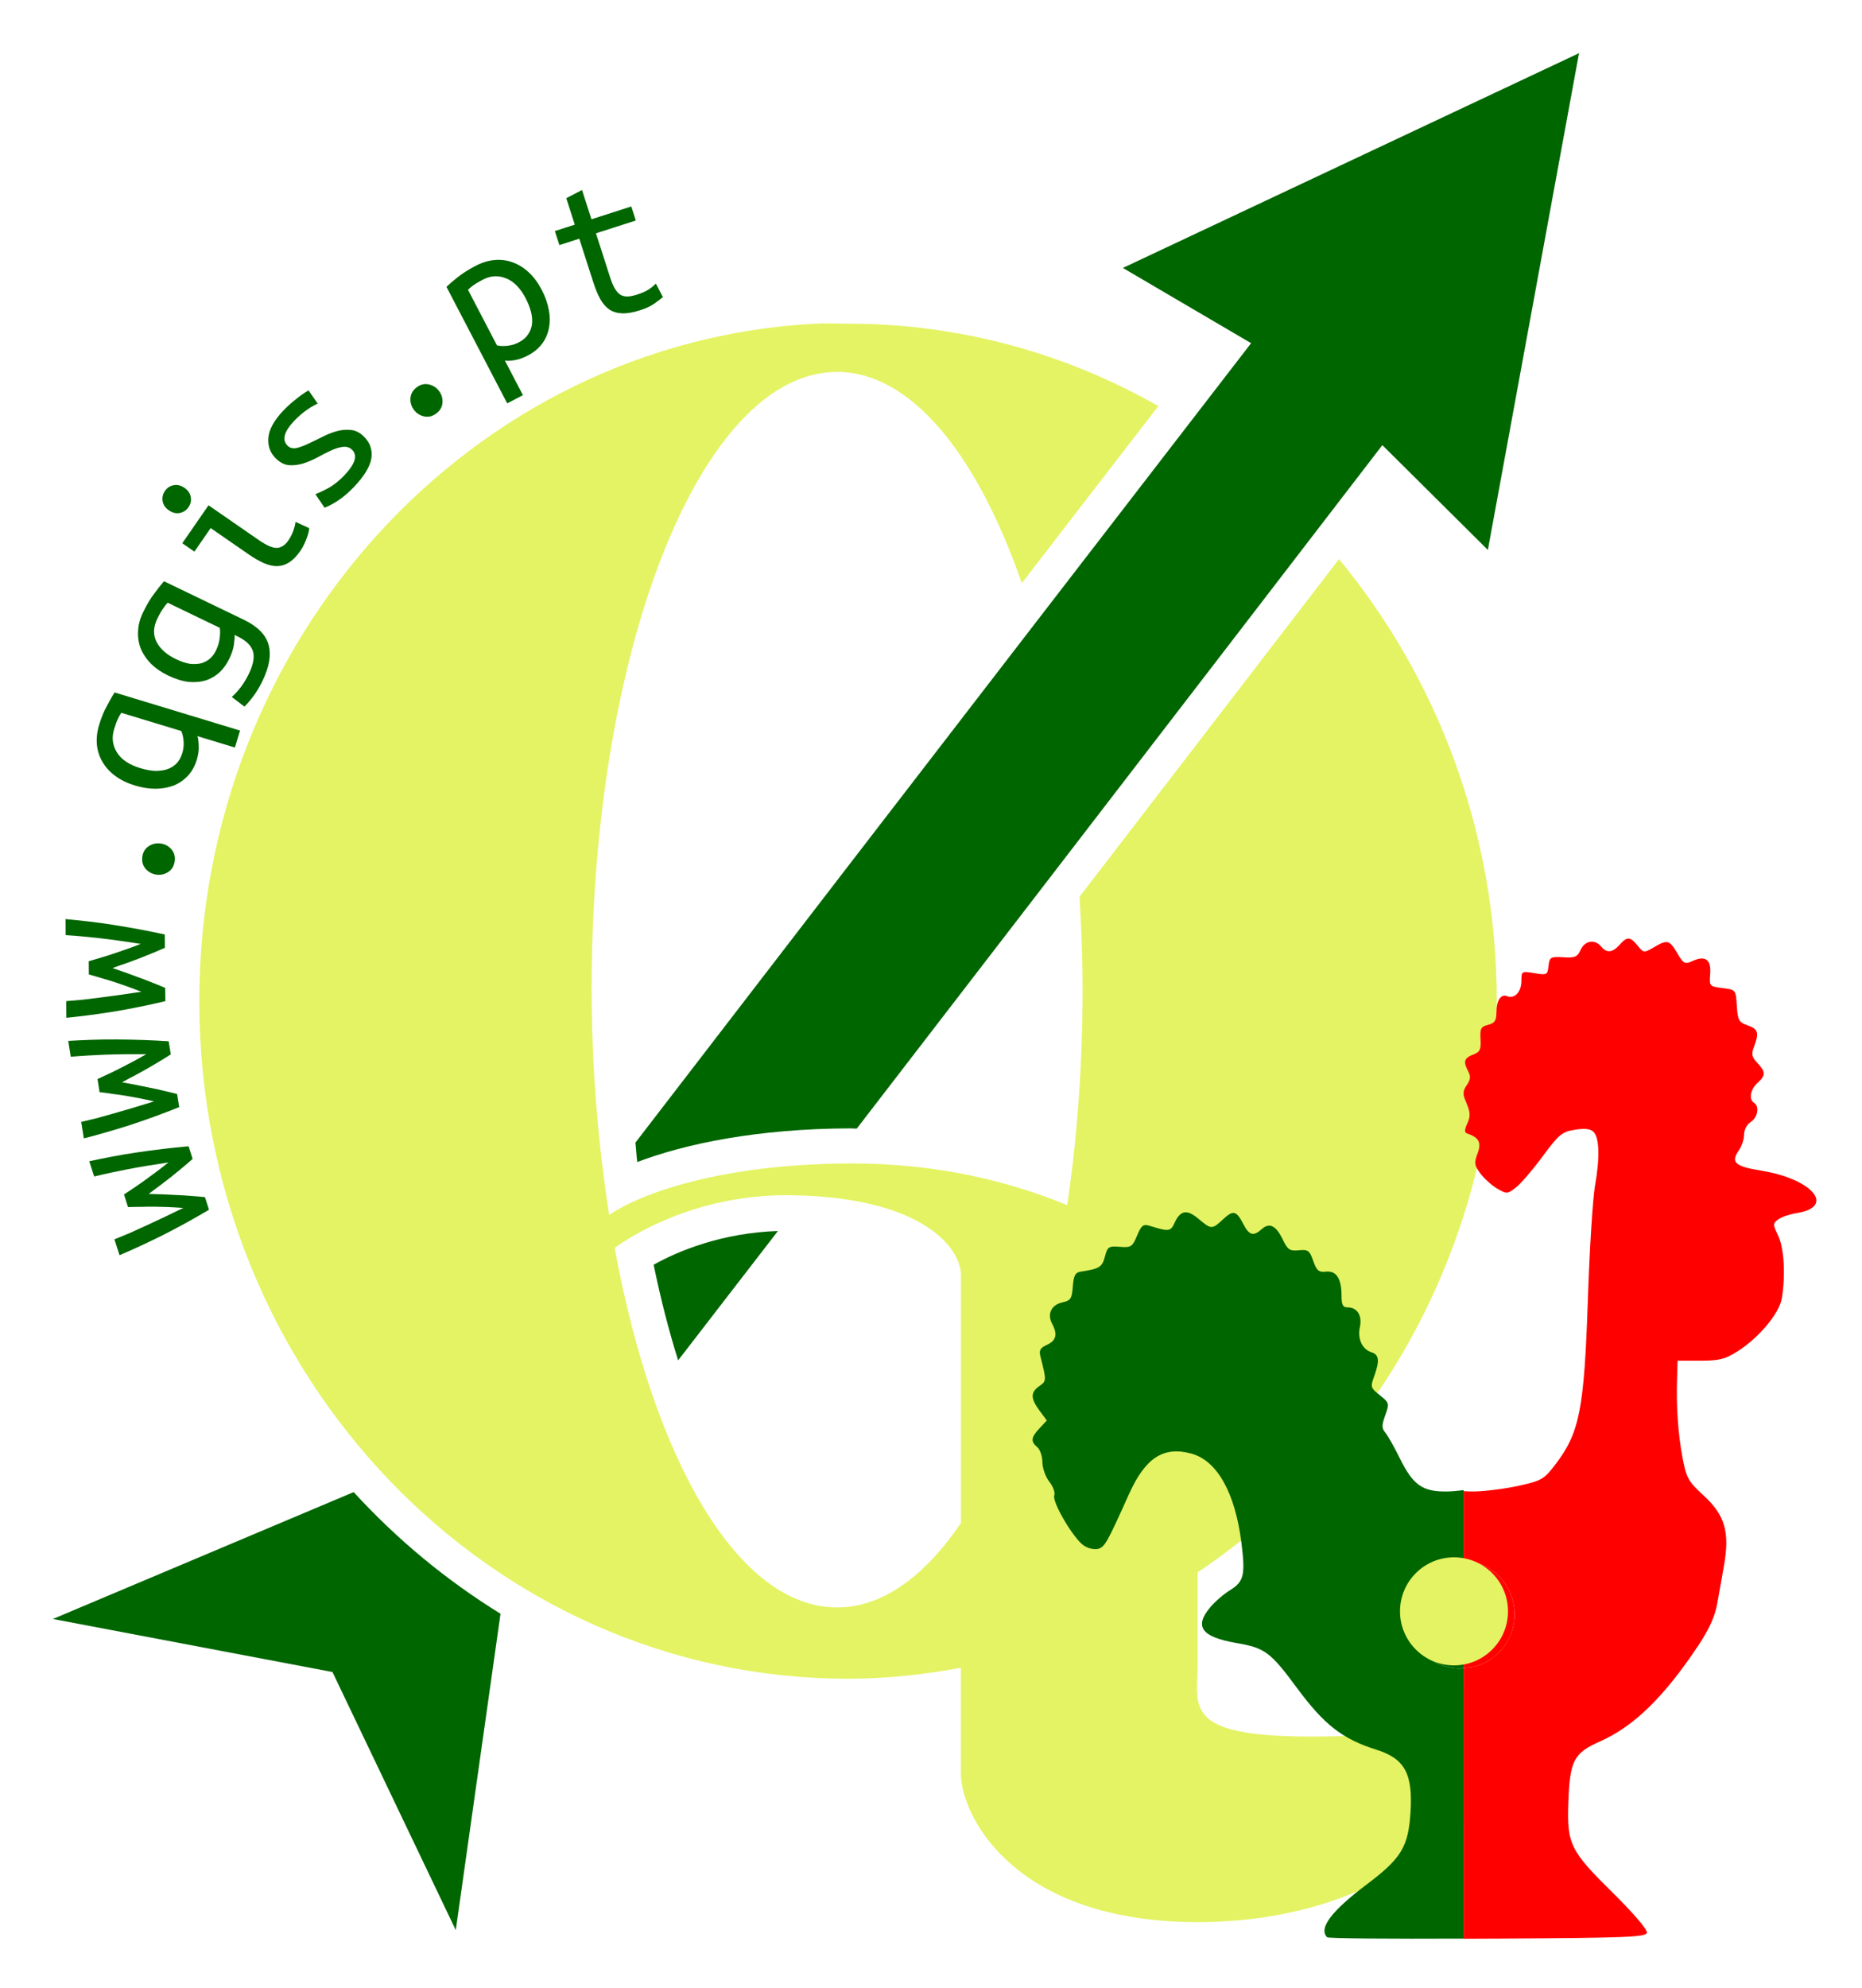 <?xml version="1.0" encoding="UTF-8" standalone="no"?>
<!-- Created with Inkscape (http://www.inkscape.org/) -->

<svg
   xmlns:dc="http://purl.org/dc/elements/1.1/"
   xmlns:cc="http://creativecommons.org/ns#"
   xmlns:rdf="http://www.w3.org/1999/02/22-rdf-syntax-ns#"
   xmlns:svg="http://www.w3.org/2000/svg"
   xmlns="http://www.w3.org/2000/svg"
   xmlns:sodipodi="http://sodipodi.sourceforge.net/DTD/sodipodi-0.dtd"
   xmlns:inkscape="http://www.inkscape.org/namespaces/inkscape"
   width="352.319"
   height="375.972"
   id="svg3387"
   version="1.1"
   inkscape:version="0.48.4 r9939"
   sodipodi:docname="qgis_pt_spreadshirt.svg">
  <defs
     id="defs3389">
    <path
       style="fill:none;stroke:none;enable-background:new"
       d="m 42.549,233.71 c -6.335,-15.459 -9.843,-32.483 -9.843,-50.364 0,-68.582 51.683,-124.704 116.523,-128.134 2.097,-0.113 4.107,0 6.223,0 6.056,0 12.009,0.458 17.83,1.344"
       id="path4326-6"
       inkscape:connector-curvature="0" />
  </defs>
  <sodipodi:namedview
     id="base"
     pagecolor="#ffffff"
     bordercolor="#666666"
     borderopacity="1.0"
     inkscape:pageopacity="0.0"
     inkscape:pageshadow="2"
     inkscape:zoom="0.98994949"
     inkscape:cx="331.09499"
     inkscape:cy="73.108095"
     inkscape:document-units="mm"
     inkscape:current-layer="text3183-2"
     showgrid="false"
     fit-margin-top="10"
     fit-margin-left="10"
     fit-margin-right="10"
     fit-margin-bottom="10"
     inkscape:window-width="1309"
     inkscape:window-height="744"
     inkscape:window-x="57"
     inkscape:window-y="24"
     inkscape:window-maximized="1" />
  <g
     inkscape:label="Layer 1"
     inkscape:groupmode="layer"
     id="layer1"
     transform="translate(-198.84,-344.376)">
    <g
       style="enable-background:new"
       transform="matrix(6.635,0,0,6.635,164.707,323.572)"
       id="Seta">
      <path
         style="fill:#e4f363;fill-opacity:1"
         inkscape:connector-curvature="0"
         d="M 43.736,52.612 C 38.757,52.8 39.298,51.9 39.298,50.581 v -2.625 c 5.129,-3.433 8.531,-9.446 8.531,-16.281 0,-4.821 -1.702,-9.218 -4.499,-12.601 -1.742,2.268 -4.436,5.77 -7.4,9.623 0.052,0.862 0.087,1.737 0.087,2.635 0,2.163 -0.154,4.241 -0.438,6.156 -1.618,-0.665 -3.682,-1.196 -6.188,-1.188 -3.702,0.014 -5.986,0.859 -6.875,1.469 -0.31,-1.993 -0.5,-4.168 -0.5,-6.438 0,-9.733 3.13,-17.594 7,-17.594 2.104,0 3.985,2.335 5.268,6.021 1.548,-2.008 2.893,-3.751 3.893,-5.047 -2.629,-1.497 -5.643,-2.349 -8.848,-2.349 -0.319,0 -0.622,-0.017 -0.938,0 -9.773,0.517 -17.563,8.976 -17.563,19.313 0,10.669 8.284,19.313 18.5,19.313 1.104,0 2.168,-0.118 3.219,-0.313 v 3.094 c 0.085,1.315 1.673,4.122 6.656,4.156 5.771,0.038 8.449,-3.498 8.938,-4.563 0.91,-2.431 0.734,-3.989 0.688,-4.969 -0.018,0.588 -1.995,4.101 -5.093,4.219 z M 32.548,46.55 c -1.036,1.524 -2.243,2.406 -3.531,2.406 -2.823,0 -5.236,-4.198 -6.344,-10.25 0.895,-0.638 2.7,-1.54 5.063,-1.5 3.739,0.063 4.813,1.516 4.813,2.281 v 7.063 z"
         id="path5" />
      <g
         id="g7"
         style="fill:#006600;fill-opacity:1">
        <path
           style="fill:#006600;fill-opacity:1"
           inkscape:connector-curvature="0"
           d="m 37.166,10.773 3.657,2.145 c 0,0 -9.979,12.929 -17.557,22.787 0.02,0.186 0.028,0.37 0.051,0.555 1.38,-0.525 3.431,-0.95 6.07,-0.96 0.064,0 0.126,0.007 0.19,0.007 7.093,-9.205 14.989,-19.483 14.989,-19.483 l 3.009,2.988 2.596,-14.142 0.021,-0.027 -13.026,6.13 z"
           id="path9" />
        <path
           style="fill:#006600;fill-opacity:1"
           inkscape:connector-curvature="0"
           d="m 23.785,39.187 c 0.199,0.97 0.434,1.882 0.698,2.726 0.894,-1.156 1.852,-2.397 2.846,-3.688 -1.601,0.054 -2.845,0.57 -3.544,0.962 z"
           id="path11" />
        <path
           style="fill:#006600;fill-opacity:1"
           inkscape:connector-curvature="0"
           d="m 15.23,45.668 -8.578,3.617 7.975,1.512 -0.001,0.001 3.516,7.356 1.276,-9.018 c -1.546,-0.955 -2.954,-2.12 -4.188,-3.468 z"
           id="path13" />
      </g>
    </g>
    <g
       style="display:inline;enable-background:new"
       id="g4413"
       transform="matrix(6.635,0,0,6.635,-222.502,308.221)">
      <path
         transform="matrix(0.151,0,0,0.151,5.899,3.891)"
         id="path4406"
         d="m 657.906,325.188 c 1.182,-0.072 2.336,-0.248 3.375,-0.688 1.223,-0.517 2.325,-1.263 3.25,-2.188 0.925,-0.925 1.67,-2.027 2.188,-3.25 0.517,-1.223 0.812,-2.558 0.812,-3.969 0,-1.411 -0.295,-2.777 -0.812,-4 -0.517,-1.223 -1.263,-2.294 -2.188,-3.219 -0.925,-0.925 -2.027,-1.702 -3.25,-2.219 -1.039,-0.44 -2.194,-0.584 -3.375,-0.656 l 0,20.188 z"
         clip-path="none"
         mask="none"
         style="fill:#ff0000;display:inline;enable-background:new"
         inkscape:connector-curvature="0" />
      <path
         transform="matrix(0.151,0,0,0.151,5.899,3.891)"
         id="path1339-0-8"
         d="m 689.062,187.5 c -0.506,-0.023 -0.992,0.384 -1.719,1.188 -1.355,1.498 -2.408,1.59 -3.469,0.312 -1.191,-1.435 -3.074,-1.132 -3.875,0.625 -0.614,1.348 -1.076,1.541 -3.281,1.406 -2.396,-0.146 -2.592,-0.03 -2.781,1.625 -0.194,1.695 -0.301,1.773 -2.656,1.375 -2.408,-0.407 -2.469,-0.381 -2.469,1.438 0,2.106 -1.259,3.454 -2.688,2.906 -1.22,-0.468 -2.028,0.793 -2.031,3.156 -0.002,1.449 -0.333,1.943 -1.562,2.25 -1.359,0.339 -1.559,0.7 -1.438,2.719 0.119,1.968 -0.096,2.408 -1.406,2.906 -1.702,0.647 -1.902,1.328 -0.906,3.188 0.489,0.914 0.419,1.563 -0.281,2.562 -0.358,0.511 -0.544,0.9 -0.594,1.312 l 0,0.562 c 0.069,0.411 0.273,0.9 0.562,1.594 0.71,1.699 0.729,2.457 0.125,3.781 -0.536,1.178 -0.555,1.712 -0.062,1.875 2.26,0.753 2.778,1.726 2,3.781 -0.675,1.783 -0.61,2.251 0.531,3.781 0.713,0.957 2.12,2.237 3.156,2.844 1.826,1.07 1.964,1.063 3.594,-0.219 0.925,-0.728 3.178,-3.369 5.031,-5.875 3.049,-4.123 3.635,-4.612 6.062,-5 1.884,-0.301 2.944,-0.181 3.531,0.406 1.116,1.116 1.213,4.881 0.281,10.125 -0.42,2.363 -1.028,11.964 -1.344,21.344 -0.706,20.941 -1.559,25.294 -6.125,31.281 -2.125,2.786 -2.571,3.081 -6.844,4.031 -2.519,0.56 -6.282,1.047 -8.344,1.094 -0.798,0.019 -1.506,0.006 -2.156,-0.062 l 0,13.188 c 1.181,0.072 2.336,0.217 3.375,0.656 1.223,0.517 2.325,1.294 3.25,2.219 0.925,0.925 1.67,1.996 2.188,3.219 0.517,1.223 0.812,2.589 0.812,4 0,1.411 -0.295,2.746 -0.812,3.969 -0.517,1.223 -1.263,2.325 -2.188,3.25 -0.925,0.925 -2.027,1.67 -3.25,2.188 -1.039,0.44 -2.193,0.616 -3.375,0.688 l 0,3.375 0,47.75 c 2.318,-0.004 4.59,-0.017 7.094,-0.031 24.014,-0.144 27.368,-0.278 27.531,-1.125 0.105,-0.544 -2.577,-3.689 -6.156,-7.219 -8.413,-8.295 -8.989,-9.422 -8.688,-17.562 0.286,-7.721 1.058,-9.141 5.969,-11.312 6.412,-2.835 12.129,-8.416 18.625,-18.188 2.019,-3.037 3.111,-5.493 3.531,-7.875 0.335,-1.897 0.917,-5.133 1.281,-7.219 1.086,-6.22 0.15,-9.441 -3.781,-13.062 -3.004,-2.767 -3.332,-3.359 -4.062,-7.219 -0.86,-4.547 -1.213,-9.808 -1.031,-15.031 l 0.094,-3.281 4.281,0 c 3.611,0 4.696,-0.28 7.062,-1.781 4.04,-2.562 7.875,-7.163 8.344,-10 0.725,-4.389 0.427,-9.477 -0.688,-11.812 -1.032,-2.164 -1.015,-2.33 0.031,-3.094 0.605,-0.442 2.171,-0.975 3.5,-1.188 7.359,-1.177 2.946,-6.438 -6.719,-8 -4.973,-0.804 -5.824,-1.565 -4.25,-3.812 0.549,-0.784 1,-2.124 1,-3 0,-0.913 0.53,-1.925 1.25,-2.375 1.323,-0.826 1.689,-2.967 0.625,-3.625 -1.032,-0.638 -0.685,-2.536 0.656,-3.75 1.58,-1.43 1.567,-2.082 -0.031,-3.781 -1.056,-1.125 -1.162,-1.651 -0.625,-3.062 1.003,-2.638 0.777,-3.336 -1.219,-4.031 -1.656,-0.577 -1.858,-0.974 -2.031,-3.688 -0.193,-3.021 -0.181,-3.03 -2.688,-3.344 -2.471,-0.309 -2.526,-0.331 -2.344,-2.656 0.215,-2.742 -0.907,-3.562 -3.375,-2.438 -1.419,0.646 -1.661,0.505 -2.844,-1.5 -1.482,-2.513 -1.867,-2.602 -4.438,-1.094 -1.829,1.073 -1.909,1.067 -3.031,-0.312 -0.707,-0.869 -1.212,-1.321 -1.719,-1.344 z"
         clip-path="none"
         mask="none"
         style="fill:#ff0000;display:inline;enable-background:new"
         inkscape:connector-curvature="0" />
      <path
         transform="matrix(0.151,0,0,0.151,5.899,3.891)"
         id="path4411"
         d="m 657.906,305 c -0.208,-0.013 -0.382,-0.125 -0.594,-0.125 -1.411,0 -2.777,0.264 -4,0.781 -1.223,0.517 -2.325,1.294 -3.25,2.219 -0.925,0.925 -1.67,1.996 -2.188,3.219 -0.517,1.223 -0.781,2.589 -0.781,4 0,1.411 0.264,2.746 0.781,3.969 0.517,1.223 1.263,2.325 2.188,3.25 0.925,0.925 2.027,1.67 3.25,2.188 1.223,0.517 2.589,0.812 4,0.812 0.211,0 0.386,-0.112 0.594,-0.125 l 0,-20.188 z"
         clip-path="none"
         style="fill:#006600;display:inline;enable-background:new"
         inkscape:connector-curvature="0" />
      <path
         transform="matrix(0.151,0,0,0.151,5.899,3.891)"
         id="path1341-9-4"
         d="m 605.188,239.188 c -0.73,0.116 -1.334,0.781 -1.875,1.969 -0.758,1.664 -1.068,1.694 -4.719,0.562 -1.203,-0.373 -1.559,-0.077 -2.375,1.875 -0.882,2.109 -1.152,2.261 -3.25,2.094 -2.101,-0.167 -2.315,-0.027 -2.812,1.844 -0.526,1.98 -1.025,2.313 -4.594,2.844 -0.987,0.147 -1.318,0.721 -1.469,2.781 -0.169,2.319 -0.389,2.677 -2,3.031 -2.067,0.454 -2.885,2.202 -1.906,4.031 1.064,1.988 0.764,3.179 -0.969,3.969 -1.267,0.577 -1.534,1.026 -1.25,2.156 1.171,4.659 1.167,4.676 -0.188,5.625 -1.696,1.188 -1.69,2.329 0.031,4.656 l 1.375,1.844 -1.375,1.469 c -1.614,1.718 -1.718,2.499 -0.438,3.562 0.518,0.43 0.969,1.693 0.969,2.812 0,1.12 0.589,2.799 1.312,3.719 0.724,0.92 1.132,2.086 0.938,2.594 -0.466,1.214 3.669,8.208 5.594,9.469 0.851,0.557 2.046,0.817 2.75,0.594 1.228,-0.39 1.678,-1.232 5.75,-10.281 3.101,-6.892 6.498,-9.11 11.781,-7.688 4.874,1.312 8.283,7.388 9.469,16.844 0.767,6.117 0.472,7.325 -2.188,8.969 -1.155,0.714 -2.81,2.144 -3.688,3.188 -3.107,3.693 -1.683,5.627 5.031,6.781 5.224,0.898 6.333,1.69 11.219,8.312 5.243,7.106 8.653,9.771 15.125,11.812 5.344,1.686 6.891,4.512 6.438,11.781 -0.41,6.566 -1.736,8.73 -8.281,13.656 -6.701,5.043 -9.136,8.301 -7.469,9.969 0.223,0.222 11.691,0.317 25.781,0.25 l 0,-51.094 c -0.208,0.013 -0.382,0.125 -0.594,0.125 -1.411,0 -2.777,-0.295 -4,-0.812 -1.223,-0.517 -2.325,-1.263 -3.25,-2.188 -0.925,-0.925 -1.67,-2.027 -2.188,-3.25 -0.517,-1.223 -0.781,-2.558 -0.781,-3.969 0,-1.411 0.264,-2.777 0.781,-4 0.517,-1.223 1.263,-2.294 2.188,-3.219 0.925,-0.925 2.027,-1.702 3.25,-2.219 1.223,-0.517 2.589,-0.781 4,-0.781 0.212,0 0.385,0.112 0.594,0.125 l 0,-13.375 c -1.1,0.125 -2.161,0.232 -2.938,0.25 -4.791,0.11 -6.594,-1.144 -9.125,-6.281 -1.036,-2.103 -2.258,-4.271 -2.719,-4.812 -0.694,-0.818 -0.72,-1.377 -0.031,-3.281 0.802,-2.217 0.793,-2.351 -1,-3.781 -1.752,-1.397 -1.815,-1.568 -1.094,-3.562 1.074,-2.971 0.947,-4.103 -0.5,-4.562 -1.753,-0.556 -2.674,-2.537 -2.188,-4.75 0.47,-2.138 -0.491,-3.719 -2.281,-3.719 -0.933,0 -1.188,-0.447 -1.188,-2.219 0,-3.225 -0.978,-4.743 -2.938,-4.531 -1.357,0.147 -1.769,-0.196 -2.406,-2.031 -0.68,-1.957 -0.968,-2.174 -2.719,-2 -1.711,0.171 -2.114,-0.109 -3.031,-2.031 -1.257,-2.636 -2.53,-3.27 -3.969,-1.969 -1.545,1.398 -2.366,1.196 -3.438,-0.875 -1.36,-2.63 -1.922,-2.781 -3.844,-1 -2.111,1.956 -2.239,1.977 -4.625,-0.031 -1.102,-0.927 -1.957,-1.366 -2.688,-1.25 z"
         clip-path="none"
         style="fill:#006600;display:inline;enable-background:new"
         inkscape:connector-curvature="0" />
      <path
         inkscape:connector-curvature="0"
         id="path4393"
         d="m 106.508,51.381 c 0,0.851 -0.69,1.54 -1.54,1.54 -0.851,0 -1.54,-0.69 -1.54,-1.54 0,-0.851 0.69,-1.54 1.54,-1.54 0.851,0 1.54,0.69 1.54,1.54 z"
         style="fill:#e4f363;fill-opacity:1;fill-rule:evenodd;stroke:none" />
    </g>
    <g
       transform="translate(197.36,342.915)"
       style="font-size:40.415px;font-style:normal;font-variant:normal;font-weight:normal;font-stretch:normal;text-align:start;line-height:125%;letter-spacing:0px;word-spacing:0px;writing-mode:lr-tb;text-anchor:start;fill:#006600;fill-opacity:1;stroke:none;display:inline;enable-background:new;font-family:Ubuntu Mono;-inkscape-font-specification:Ubuntu Mono"
       id="text3183-2">
      <path
         d="m 37.93,220.645 c -0.748,0.666 -1.436,1.255 -2.063,1.769 -0.627,0.513 -1.254,1.027 -1.881,1.54 -0.635,0.488 -1.292,0.997 -1.971,1.527 -0.712,0.513 -1.511,1.11 -2.395,1.791 1.116,0.037 2.117,0.068 3.003,0.094 0.86,0.034 1.695,0.077 2.504,0.127 0.801,0.025 1.61,0.076 2.427,0.152 0.809,0.051 1.711,0.128 2.707,0.232 l 0.768,2.385 c -2.923,1.734 -5.845,3.341 -8.765,4.82 -2.954,1.461 -5.676,2.721 -8.167,3.778 l -0.967,-3 c 0.975,-0.399 1.938,-0.794 2.888,-1.185 0.916,-0.408 1.879,-0.846 2.889,-1.313 1.01,-0.467 2.106,-0.976 3.287,-1.526 1.173,-0.576 2.496,-1.215 3.969,-1.916 -1.158,-0.08 -2.167,-0.137 -3.027,-0.171 -0.86,-0.034 -1.674,-0.055 -2.441,-0.063 -0.767,-0.008 -1.542,0.002 -2.326,0.028 -0.792,5.8e-4 -1.679,0.017 -2.659,0.05 l -0.768,-2.385 c 0.815,-0.546 1.548,-1.037 2.2,-1.473 0.652,-0.437 1.287,-0.882 1.905,-1.336 0.618,-0.454 1.27,-0.933 1.957,-1.437 0.687,-0.504 1.468,-1.11 2.344,-1.817 -1.485,0.224 -2.859,0.44 -4.122,0.649 -1.263,0.209 -2.441,0.419 -3.534,0.629 -1.118,0.219 -2.194,0.438 -3.227,0.658 -1.033,0.22 -2.088,0.46 -3.164,0.722 l -0.93,-2.885 c 1.324,-0.285 2.745,-0.573 4.265,-0.865 1.52,-0.291 3.09,-0.557 4.711,-0.796 1.621,-0.239 3.277,-0.461 4.966,-0.666 1.663,-0.196 3.28,-0.363 4.849,-0.501 l 0.768,2.385"
         style=""
         id="path3456" />
      <path
         d="m 33.791,200.877 c -0.841,0.544 -1.61,1.021 -2.308,1.433 -0.698,0.412 -1.396,0.824 -2.094,1.235 -0.702,0.385 -1.429,0.788 -2.181,1.208 -0.782,0.398 -1.662,0.866 -2.64,1.404 1.097,0.207 2.082,0.39 2.953,0.551 0.845,0.165 1.663,0.334 2.455,0.508 0.787,0.147 1.579,0.32 2.375,0.521 0.792,0.174 1.672,0.388 2.64,0.642 l 0.396,2.474 c -3.153,1.268 -6.286,2.41 -9.398,3.426 -3.143,0.994 -6.025,1.823 -8.647,2.488 l -0.498,-3.113 c 1.025,-0.246 2.036,-0.489 3.035,-0.731 0.967,-0.264 1.986,-0.549 3.055,-0.857 1.07,-0.307 2.23,-0.643 3.482,-1.007 1.247,-0.39 2.652,-0.82 4.214,-1.288 -1.132,-0.256 -2.121,-0.466 -2.966,-0.631 -0.845,-0.165 -1.646,-0.31 -2.402,-0.434 -0.757,-0.125 -1.524,-0.234 -2.303,-0.327 -0.783,-0.12 -1.662,-0.239 -2.635,-0.356 l -0.396,-2.474 c 0.889,-0.415 1.688,-0.788 2.399,-1.12 0.711,-0.332 1.406,-0.675 2.086,-1.029 0.68,-0.354 1.398,-0.728 2.153,-1.122 0.756,-0.394 1.62,-0.873 2.594,-1.438 -1.502,-0.005 -2.892,-0.001 -4.173,0.012 -1.28,0.014 -2.476,0.041 -3.588,0.083 -1.139,0.046 -2.235,0.098 -3.29,0.158 -1.055,0.059 -2.134,0.137 -3.237,0.231 l -0.479,-2.993 c 1.352,-0.08 2.8,-0.148 4.347,-0.204 1.546,-0.056 3.139,-0.079 4.778,-0.068 1.639,0.011 3.309,0.044 5.009,0.099 1.674,0.06 3.297,0.141 4.869,0.245 l 0.396,2.474"
         style=""
         id="path3458" />
      <path
         d="m 32.68,180.712 c -0.913,0.412 -1.745,0.769 -2.497,1.071 -0.752,0.303 -1.504,0.605 -2.256,0.908 -0.752,0.276 -1.531,0.565 -2.337,0.868 -0.833,0.276 -1.773,0.607 -2.821,0.993 1.054,0.369 2,0.698 2.837,0.987 0.811,0.29 1.594,0.58 2.351,0.87 0.757,0.263 1.513,0.553 2.27,0.87 0.757,0.29 1.595,0.633 2.514,1.03 l 0.021,2.506 c -3.308,0.782 -6.576,1.442 -9.805,1.981 -3.256,0.512 -6.23,0.9 -8.922,1.165 l -0.026,-3.152 c 1.05,-0.089 2.087,-0.179 3.11,-0.268 0.996,-0.116 2.046,-0.246 3.149,-0.39 1.104,-0.144 2.301,-0.302 3.593,-0.474 1.292,-0.199 2.745,-0.413 4.36,-0.642 -1.081,-0.422 -2.027,-0.778 -2.838,-1.068 -0.811,-0.29 -1.581,-0.553 -2.31,-0.789 -0.729,-0.236 -1.472,-0.459 -2.228,-0.669 -0.756,-0.236 -1.607,-0.485 -2.552,-0.747 l -0.021,-2.506 c 0.941,-0.277 1.787,-0.527 2.54,-0.748 0.753,-0.222 1.492,-0.457 2.217,-0.705 0.725,-0.248 1.491,-0.511 2.297,-0.787 0.806,-0.276 1.733,-0.621 2.78,-1.033 -1.484,-0.23 -2.86,-0.434 -4.127,-0.613 -1.268,-0.178 -2.455,-0.33 -3.56,-0.456 -1.133,-0.125 -2.225,-0.238 -3.276,-0.337 -1.052,-0.099 -2.13,-0.184 -3.235,-0.256 l -0.025,-3.031 c 1.348,0.124 2.791,0.273 4.328,0.449 1.537,0.176 3.115,0.392 4.734,0.648 1.619,0.256 3.265,0.539 4.938,0.848 1.646,0.31 3.239,0.633 4.777,0.971 l 0.021,2.506"
         style=""
         id="path3460" />
      <path
         d="m 31.913,160.999 c 0.8,0.114 1.469,0.482 2.006,1.103 0.537,0.621 0.743,1.372 0.617,2.252 -0.129,0.907 -0.539,1.583 -1.229,2.029 -0.69,0.446 -1.435,0.612 -2.235,0.497 -0.827,-0.118 -1.509,-0.488 -2.046,-1.109 -0.537,-0.621 -0.741,-1.385 -0.612,-2.292 0.126,-0.88 0.533,-1.543 1.223,-1.989 0.69,-0.446 1.448,-0.61 2.275,-0.492"
         style=""
         id="path3462" />
      <path
         d="m 28.015,146.739 c 0.928,0.282 1.819,0.454 2.673,0.516 0.836,0.029 1.609,-0.061 2.32,-0.267 0.685,-0.215 1.284,-0.568 1.8,-1.059 0.523,-0.517 0.914,-1.201 1.172,-2.052 0.227,-0.748 0.304,-1.513 0.232,-2.295 -0.072,-0.782 -0.221,-1.405 -0.447,-1.867 l -11.331,-3.439 c -0.189,0.252 -0.401,0.625 -0.635,1.117 -0.226,0.466 -0.472,1.138 -0.738,2.014 -0.477,1.573 -0.288,3.038 0.567,4.395 0.837,1.324 2.3,2.303 4.388,2.937 m -0.998,3.287 c -1.444,-0.438 -2.683,-1.04 -3.718,-1.804 -1.035,-0.765 -1.839,-1.642 -2.411,-2.632 -0.598,-0.998 -0.956,-2.092 -1.073,-3.282 -0.11,-1.216 0.031,-2.468 0.422,-3.757 0.423,-1.392 0.91,-2.582 1.463,-3.568 0.535,-1.02 1.019,-1.873 1.452,-2.558 l 23.745,7.206 -0.974,3.21 -7.077,-2.148 c 0.14,0.465 0.217,1.094 0.23,1.886 0.039,0.8 -0.079,1.651 -0.353,2.554 -0.368,1.212 -0.928,2.224 -1.682,3.037 -0.754,0.813 -1.645,1.43 -2.673,1.85 -1.021,0.394 -2.153,0.6 -3.397,0.616 -1.27,0.009 -2.588,-0.194 -3.954,-0.609"
         style=""
         id="path3464" />
      <path
         d="m 45.867,121.557 c 0.03,0.433 -0.015,1.055 -0.136,1.864 -0.121,0.809 -0.403,1.675 -0.848,2.597 -0.48,0.995 -1.088,1.854 -1.824,2.575 -0.749,0.686 -1.609,1.198 -2.581,1.538 -0.984,0.303 -2.079,0.404 -3.285,0.301 -1.219,-0.139 -2.533,-0.548 -3.94,-1.226 -1.238,-0.597 -2.285,-1.31 -3.14,-2.142 -0.868,-0.867 -1.521,-1.81 -1.957,-2.828 -0.425,-1.042 -0.61,-2.148 -0.554,-3.318 0.031,-1.181 0.345,-2.391 0.941,-3.629 0.702,-1.456 1.408,-2.641 2.117,-3.556 0.697,-0.95 1.313,-1.73 1.846,-2.341 l 15.072,7.265 c 2.621,1.263 4.193,2.843 4.714,4.74 0.533,1.872 0.157,4.143 -1.13,6.813 -0.526,1.092 -1.091,2.046 -1.694,2.862 -0.591,0.792 -1.172,1.469 -1.742,2.032 l -2.394,-1.827 c 0.571,-0.502 1.135,-1.113 1.691,-1.832 0.568,-0.743 1.085,-1.6 1.553,-2.571 0.842,-1.748 1.093,-3.167 0.752,-4.259 -0.341,-1.092 -1.301,-2.018 -2.878,-2.778 l -0.583,-0.281 m -12.669,-6.106 c -0.237,0.244 -0.515,0.604 -0.834,1.079 -0.343,0.463 -0.725,1.131 -1.146,2.005 -0.749,1.553 -0.788,3 -0.118,4.34 0.682,1.316 1.909,2.4 3.68,3.254 0.971,0.468 1.861,0.762 2.67,0.883 0.797,0.085 1.519,0.044 2.167,-0.122 0.636,-0.202 1.186,-0.505 1.65,-0.91 0.44,-0.416 0.8,-0.915 1.081,-1.498 0.363,-0.752 0.593,-1.509 0.69,-2.269 0.109,-0.785 0.117,-1.454 0.025,-2.007 l -9.866,-4.755"
         style=""
         id="path3466" />
      <path
         d="m 37.14,97.399 c -0.398,0.576 -0.943,0.937 -1.633,1.082 -0.69,0.145 -1.379,-0.02 -2.066,-0.495 -0.687,-0.475 -1.084,-1.061 -1.192,-1.758 -0.108,-0.697 0.038,-1.333 0.436,-1.91 0.414,-0.598 0.958,-0.959 1.633,-1.082 0.69,-0.145 1.379,0.02 2.066,0.495 0.687,0.475 1.084,1.061 1.192,1.758 0.123,0.675 -0.022,1.311 -0.436,1.91 m 4.204,3.939 -3.08,4.454 -2.294,-1.586 4.965,-7.18 9.473,6.552 c 1.529,1.057 2.705,1.56 3.528,1.506 0.801,-0.069 1.492,-0.524 2.075,-1.366 0.444,-0.643 0.773,-1.284 0.986,-1.923 0.228,-0.661 0.361,-1.208 0.398,-1.641 l 2.603,1.21 c -0.025,0.179 -0.067,0.429 -0.125,0.749 -0.08,0.305 -0.191,0.654 -0.332,1.048 -0.126,0.372 -0.294,0.78 -0.503,1.225 -0.194,0.423 -0.437,0.845 -0.728,1.266 -0.674,0.975 -1.367,1.692 -2.077,2.151 -0.71,0.459 -1.469,0.704 -2.277,0.735 -0.792,0.009 -1.63,-0.177 -2.513,-0.559 -0.905,-0.397 -1.878,-0.955 -2.92,-1.675 l -7.18,-4.965"
         style=""
         id="path3468" />
      <path
         d="m 68.084,86.519 c -0.487,-0.466 -1.082,-0.643 -1.784,-0.532 -0.684,0.091 -1.431,0.327 -2.242,0.707 -0.792,0.361 -1.631,0.789 -2.515,1.285 -0.904,0.478 -1.81,0.86 -2.719,1.147 -0.89,0.268 -1.773,0.373 -2.651,0.316 -0.859,-0.076 -1.678,-0.487 -2.457,-1.231 -1.09,-1.043 -1.577,-2.347 -1.459,-3.912 0.117,-1.603 1.078,-3.349 2.885,-5.238 0.708,-0.74 1.492,-1.443 2.354,-2.111 0.861,-0.705 1.649,-1.256 2.364,-1.653 l 1.742,2.505 c -0.227,0.081 -0.51,0.221 -0.848,0.419 -0.358,0.18 -0.734,0.417 -1.128,0.711 -0.413,0.276 -0.835,0.6 -1.265,0.972 -0.411,0.352 -0.794,0.713 -1.148,1.083 -2.011,2.103 -2.442,3.704 -1.293,4.802 0.409,0.391 0.946,0.532 1.61,0.421 0.664,-0.148 1.401,-0.412 2.212,-0.793 0.811,-0.38 1.678,-0.8 2.602,-1.259 0.904,-0.478 1.82,-0.85 2.748,-1.119 0.928,-0.268 1.831,-0.355 2.71,-0.261 0.878,0.057 1.696,0.448 2.456,1.174 1.227,1.173 1.725,2.563 1.494,4.169 -0.25,1.587 -1.363,3.413 -3.337,5.477 -0.894,0.935 -1.791,1.717 -2.692,2.347 -0.901,0.63 -1.842,1.146 -2.824,1.549 l -1.744,-2.562 c 0.963,-0.384 1.906,-0.843 2.828,-1.378 0.921,-0.573 1.791,-1.288 2.611,-2.145 2.104,-2.2 2.601,-3.831 1.492,-4.893"
         style=""
         id="path3470" />
      <path
         d="m 84.555,75.419 c 0.487,0.645 0.702,1.377 0.645,2.197 -0.057,0.819 -0.44,1.497 -1.15,2.032 -0.731,0.552 -1.499,0.743 -2.302,0.572 -0.803,-0.17 -1.449,-0.578 -1.935,-1.223 -0.503,-0.667 -0.726,-1.41 -0.669,-2.229 0.057,-0.819 0.451,-1.505 1.182,-2.056 0.71,-0.535 1.466,-0.718 2.27,-0.548 0.803,0.17 1.457,0.589 1.96,1.255"
         style=""
         id="path3472" />
      <path
         d="m 100.944,57.879 c -1.009,-1.935 -2.242,-3.191 -3.698,-3.769 -1.468,-0.601 -2.931,-0.522 -4.389,0.238 -0.812,0.424 -1.439,0.796 -1.879,1.117 -0.416,0.308 -0.731,0.579 -0.944,0.812 l 5.476,10.499 c 0.496,0.136 1.136,0.167 1.918,0.094 0.782,-0.074 1.519,-0.291 2.212,-0.653 0.788,-0.411 1.376,-0.915 1.764,-1.513 0.411,-0.61 0.659,-1.271 0.743,-1.983 0.072,-0.736 0.004,-1.506 -0.202,-2.31 -0.219,-0.828 -0.553,-1.672 -1.001,-2.532 m 3.046,-1.589 c 0.66,1.266 1.104,2.524 1.33,3.773 0.238,1.213 0.245,2.364 0.023,3.452 -0.198,1.076 -0.628,2.059 -1.287,2.95 -0.66,0.891 -1.551,1.629 -2.674,2.215 -0.884,0.461 -1.716,0.759 -2.497,0.892 -0.781,0.134 -1.407,0.157 -1.879,0.068 l 3.42,6.557 -2.974,1.551 -11.495,-22.037 c 0.545,-0.528 1.27,-1.149 2.173,-1.863 0.928,-0.727 2.048,-1.433 3.362,-2.118 1.194,-0.623 2.387,-0.987 3.579,-1.092 1.191,-0.105 2.333,0.044 3.424,0.447 1.079,0.379 2.09,1.007 3.033,1.882 0.943,0.876 1.763,1.982 2.461,3.32"
         style="fill:#006600;fill-opacity:1"
         id="path3474" />
      <path
         d="m 113.39,42.935 7.541,-2.425 0.854,2.655 -7.541,2.425 2.673,8.31 c 0.289,0.898 0.588,1.608 0.898,2.131 0.31,0.523 0.663,0.919 1.061,1.187 0.415,0.234 0.874,0.342 1.377,0.321 0.503,-0.02 1.088,-0.138 1.755,-0.352 0.923,-0.297 1.642,-0.613 2.157,-0.948 0.515,-0.335 0.987,-0.714 1.418,-1.135 l 1.328,2.545 c -0.31,0.269 -0.821,0.66 -1.533,1.172 -0.687,0.504 -1.608,0.942 -2.762,1.313 -1.334,0.429 -2.473,0.626 -3.419,0.59 -0.945,-0.036 -1.761,-0.283 -2.446,-0.742 -0.66,-0.467 -1.224,-1.121 -1.692,-1.961 -0.477,-0.866 -0.909,-1.901 -1.296,-3.107 l -2.673,-8.31 -3.77,1.213 -0.854,-2.655 3.77,-1.213 -1.609,-5.002 2.982,-1.553 1.782,5.54"
         style="fill:#006600;fill-opacity:1"
         id="path3476" />
    </g>
  </g>
</svg>
